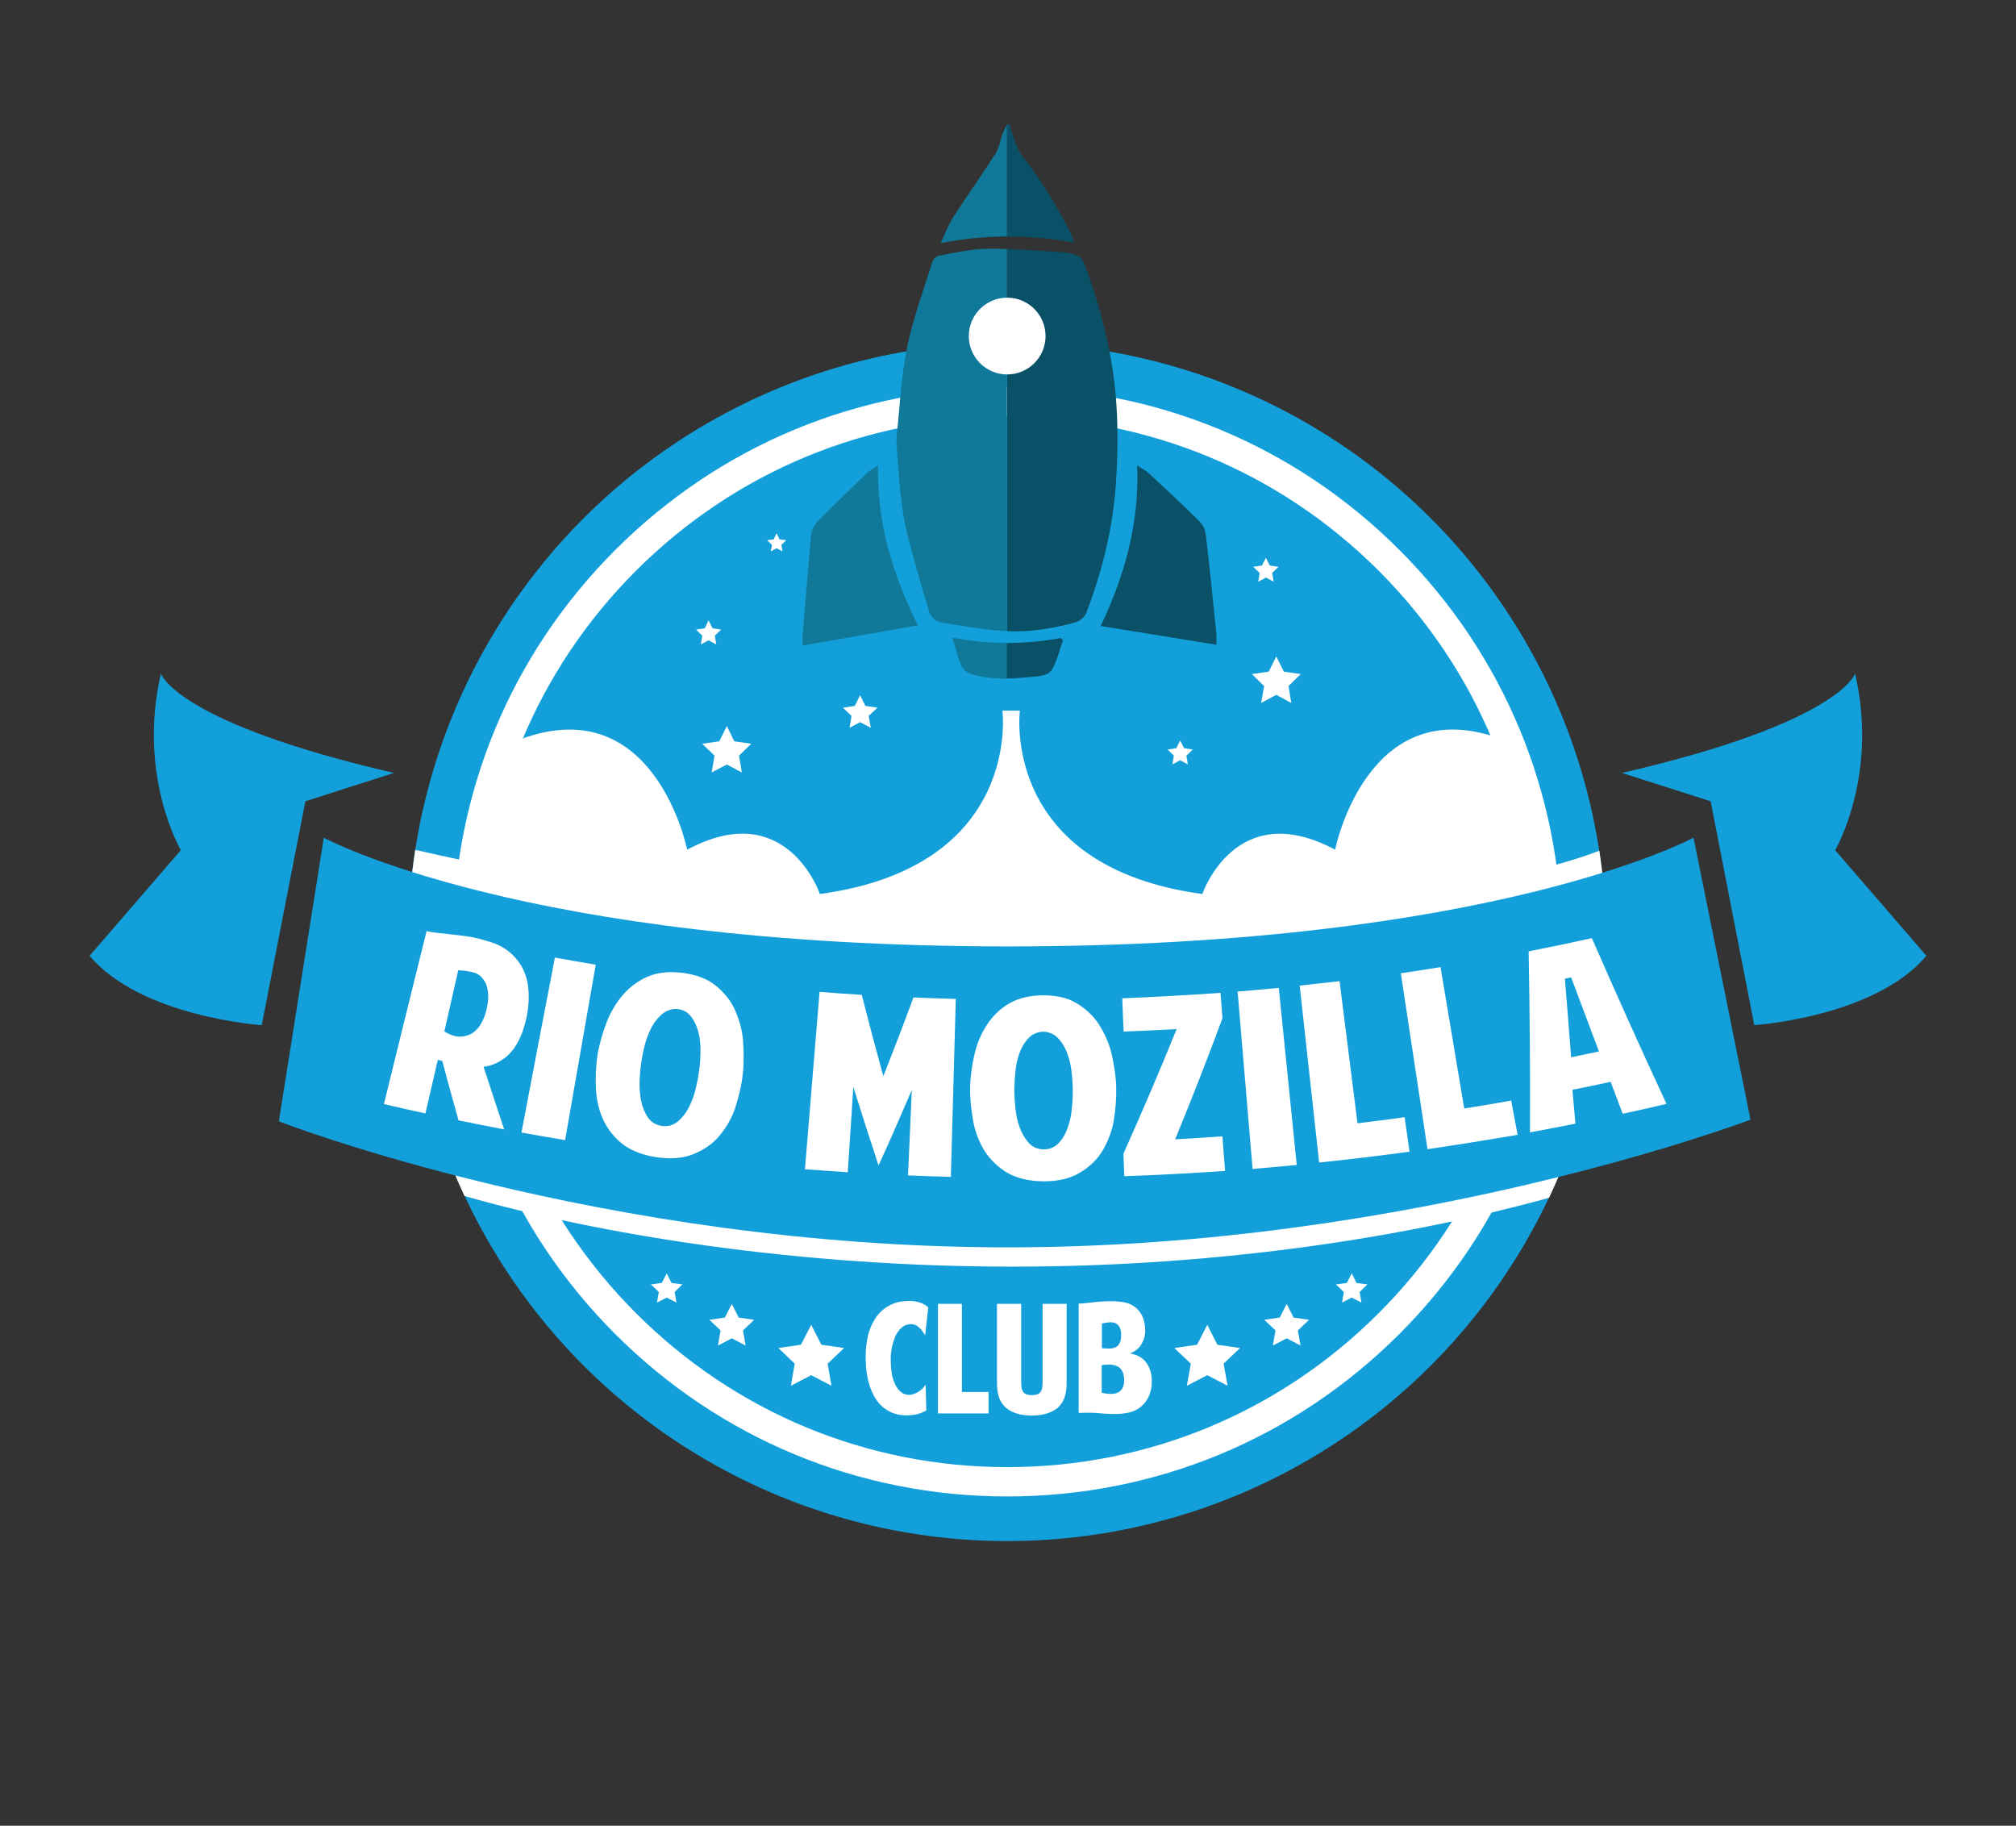 <?xml version="1.0" encoding="utf-8"?>
<!-- Generator: Adobe Illustrator 19.1.0, SVG Export Plug-In . SVG Version: 6.00 Build 0)  -->
<svg version="1.1" id="Layer_1" xmlns="http://www.w3.org/2000/svg" xmlns:xlink="http://www.w3.org/1999/xlink" x="0px" y="0px"
	 viewBox="0 0 1224 1108.3" enable-background="new 0 0 1224 1108.3" xml:space="preserve">
<rect x="0" y="0" width="1224" height="1108.3" fill="#333333" stroke="none"/>
<g>
	<g>
		<g>
			<g>
				<circle fill="#13A0DA" cx="611.5" cy="571.8" r="363.7"/>
			</g>
			<g>
				<path fill="#FFFFFF" d="M940.5,727.1c22.3-47.1,34.7-99.7,34.7-155.3c0-18.8-1.4-37.3-4.2-55.4c-76.6,30.3-382.3,76.9-718.9-0.5
					c-2.8,18.2-4.3,36.9-4.3,55.8c0,55.2,12.3,107.4,34.2,154.3c80.7,23.1,200.5,42.9,332.3,42.9C743.2,769,857.9,750,940.5,727.1z"
					/>
			</g>
			<g>
				<path fill="#FFFFFF" d="M611.5,908.4c-89.9,0-174.4-35-238-98.6S275,661.7,275,571.8s35-174.4,98.6-238
					c63.6-63.6,148.1-98.6,238-98.6c89.9,0,174.4,35,238,98.6c63.6,63.6,98.6,148.1,98.6,238s-35,174.4-98.6,238
					S701.5,908.4,611.5,908.4z M611.5,253.1c-85.1,0-165.2,33.2-225.4,93.4c-60.2,60.2-93.4,140.2-93.4,225.4S326,737,386.2,797.2
					c60.2,60.2,140.2,93.4,225.4,93.4c85.1,0,165.2-33.2,225.4-93.4c60.2-60.2,93.4-140.2,93.4-225.4s-33.2-165.2-93.4-225.4
					C776.7,286.2,696.7,253.1,611.5,253.1z"/>
			</g>
			<g id="XMLID_92_">
				<path fill="#FFFFFF" d="M559.2,807c-0.8-0.9-1.6-1.6-2.4-2.1c-0.8-0.5-1.5-0.8-2.2-0.9c-0.7-0.2-1.3-0.2-1.8-0.2
					c-2.1,0.1-4,0.8-5.5,2.2c-1.6,1.4-2.8,3.2-3.8,5.4c-0.9,2.2-1.6,4.6-2.1,7.1c-0.5,2.6-0.7,5-0.6,7.4c0,2.4,0.2,4.8,0.5,7.1
					s1,4.5,1.8,6.5c0.8,2,1.9,3.6,3.2,4.9c1.3,1.3,2.9,2.1,4.8,2.3c0.6,0.1,1.4,0,2.2-0.1c0.9-0.2,1.8-0.5,2.8-0.9s2-1.1,3-1.9
					c1-0.8,2-1.9,2.9-3.2l0.4,15.6c-2.1,1.2-4.2,2-6.2,2.4c-2,0.4-3.8,0.6-5.4,0.6c-4.2,0-7.9-0.8-11-2.5c-3.1-1.7-5.8-4-7.8-7.1
					c-2.1-3-3.6-6.7-4.7-10.8c-1.1-4.2-1.6-8.8-1.7-13.8c-0.1-4.6,0.3-9,1.2-13.3c0.9-4.3,2.5-8,4.6-11.3c2.1-3.3,4.9-5.9,8.4-7.8
					c3.4-2,7.6-2.9,12.6-2.9c1.9,0,3.8,0.3,5.8,0.9c2,0.6,3.8,1.6,5.4,3l-1.9,17C560.8,809.1,560,807.9,559.2,807z"/>
				<path fill="#FFFFFF" d="M569.5,858v-66.5h14.5V845h16.2v13H569.5z"/>
				<path fill="#FFFFFF" d="M626.4,859.3c-6.7,0-11.9-1.6-15.6-4.7c-3.7-3.1-5.5-8.1-5.5-14.9v-48.2H620v47.4c0,1.1,0.1,2.1,0.2,3.1
					c0.1,1,0.4,1.8,0.8,2.6c0.4,0.7,1,1.3,1.9,1.7c0.9,0.4,2,0.6,3.6,0.6c1.5,0,2.7-0.2,3.6-0.6c0.9-0.4,1.5-1,1.9-1.7
					c0.4-0.7,0.7-1.6,0.8-2.6c0.1-1,0.2-2,0.2-3.1v-47.4h14.6v48.2c0,6.8-1.8,11.7-5.4,14.9C638.3,857.7,633.1,859.3,626.4,859.3z"
					/>
				<path fill="#FFFFFF" d="M654.7,791.4c3.2-0.2,6.4-0.5,9.6-0.9c3.1-0.4,6.5-0.6,9.9-0.6c1.3,0,2.6,0,4,0.1
					c1.4,0.1,2.7,0.3,4.1,0.5c1.4,0.3,2.7,0.7,3.9,1.2c1.2,0.5,2.3,1.3,3.4,2.1c2.1,1.8,3.5,3.9,4.4,6.3c0.9,2.4,1.3,5,1.3,7.6
					c0,3-0.8,5.8-2.3,8.3c-1.5,2.6-3.8,4.4-7,5.6c4.5,0.7,7.9,2.7,10.1,5.8c2.2,3.1,3.3,7,3.2,11.5c0,3.1-0.6,6-1.8,8.7
					c-1.2,2.7-3,4.9-5.2,6.7c-2.3,1.8-5.1,2.9-8.5,3.5s-7.4,0.7-12.1,0.4c-1.8-0.1-3.5-0.2-5.1-0.4s-3.3-0.2-5-0.2
					c-1.2,0-2.3,0-3.4,0c-1.1,0-2.2,0.1-3.3,0.1V791.4z M669,818.4c1.7,0.2,3.3,0.3,4.7,0.2c1.4,0,2.7-0.3,3.7-0.8
					c1-0.5,1.8-1.3,2.4-2.5c0.6-1.1,0.9-2.8,0.9-4.9c0-1.9-0.3-3.4-0.9-4.6c-0.6-1.2-1.4-2-2.4-2.5c-1-0.5-2.3-0.7-3.7-0.6
					c-1.4,0.1-3,0.3-4.7,0.7V818.4z M669,845.5c4.7,1,8.1,0.9,10.3-0.5c2.2-1.4,3.3-3.8,3.2-7.3c0-2.2-0.4-3.9-1.1-5.3
					c-0.7-1.3-1.6-2.3-2.8-2.9s-2.6-1-4.3-1.1c-1.6-0.1-3.4,0-5.4,0.3V845.5z"/>
			</g>
			<g id="XMLID_88_">
				<g id="XMLID_91_">
					<polygon fill="#FFFFFF" points="492.5,804.2 498.7,816.3 512.5,818.3 502.5,827.8 504.8,841.2 492.5,834.8 480.2,841.2 
						482.5,827.8 472.6,818.3 486.3,816.3 					"/>
				</g>
				<g id="XMLID_90_">
					<polygon fill="#FFFFFF" points="444.3,791.5 448.5,799.8 457.9,801.2 451.1,807.6 452.7,816.8 444.3,812.4 435.9,816.8 
						437.5,807.6 430.7,801.2 440.1,799.8 					"/>
				</g>
				<g id="XMLID_89_">
					<polygon fill="#FFFFFF" points="404.8,773 407.7,778.8 414.3,779.7 409.6,784.3 410.7,790.7 404.8,787.7 398.9,790.7 
						400,784.3 395.2,779.7 401.8,778.8 					"/>
				</g>
			</g>
			<g id="XMLID_84_">
				<g id="XMLID_87_">
					<polygon fill="#FFFFFF" points="733,804.2 726.8,816.3 713,818.3 723,827.8 720.6,841.2 733,834.8 745.3,841.2 742.9,827.8 
						752.9,818.3 739.1,816.3 					"/>
				</g>
				<g id="XMLID_86_">
					<polygon fill="#FFFFFF" points="781.2,791.5 777,799.8 767.6,801.2 774.4,807.6 772.8,816.8 781.2,812.4 789.6,816.8 
						788,807.6 794.8,801.2 785.4,799.8 					"/>
				</g>
				<g id="XMLID_85_">
					<polygon fill="#FFFFFF" points="820.7,773 817.7,778.8 811.1,779.7 815.9,784.3 814.8,790.7 820.7,787.7 826.6,790.7 
						825.5,784.3 830.2,779.7 823.6,778.8 					"/>
				</g>
			</g>
			<g>
				<g id="XMLID_74_">
					<g id="XMLID_75_">
						<g id="XMLID_83_">
							<path fill="#13A0DA" d="M1062.8,679.7c0,0-204.1,77.5-450.8,77.5s-442.7-76.5-442.7-76.5l27.3-172.2c0,0,120.5,66,415.4,66
								s416.2-66,416.2-66L1062.8,679.7z"/>
						</g>
						<g id="XMLID_79_">
							<path fill="#13A0DA" d="M239.2,469.2l-53.8,17.2l-26.5,135.9c0,0-73.1-4.8-104.5-42.1l55.4-64.1c0,0-26.5-45-12.1-107.2
								C97.7,408.9,106.6,438.6,239.2,469.2z"/>
						</g>
						<g id="XMLID_76_">
							<path fill="#13A0DA" d="M984.8,469.2l53.8,17.2l26.5,135.9c0,0,73.1-4.8,104.5-42.1l-55.4-64.1c0,0,26.5-45,12.1-107.2
								C1126.3,408.9,1117.4,438.6,984.8,469.2z"/>
						</g>
					</g>
				</g>
				<g id="XMLID_47_">
					<g id="XMLID_48_">
						<g id="XMLID_71_">
							<path fill="#FFFFFF" d="M306.1,685.6c-9.3-1.8-18.5-3.6-27.7-5.5c-3.4-12-6.7-24.1-9.9-36.1c-1.1-0.2-1.6-0.4-2.7-0.6
								c-2.5,10.8-5,21.7-7.5,32.5c-8.4-1.8-16.8-3.7-25.2-5.7c8.6-35,17.2-70,25.9-105c1.5,0.4,3.5,0.7,6,1
								c2.5,0.3,5.1,0.6,7.8,0.9c2.7,0.3,5.3,0.6,7.9,0.9c2.6,0.3,4.8,0.7,6.5,1c3.7,0.8,7.5,1.9,11.1,3c3.6,1.1,7.7,3.2,10.7,5.7
								c5.3,4.2,9.2,10.2,10.8,16.7c2.2,8.8,1.2,18.7-1,26.9c-1.8,6.6-4.9,14.2-10.3,19.2c-4.1,3.8-9.3,6.4-14.9,7.1
								C297.7,660.3,301.9,672.9,306.1,685.6z M269.8,626.1c3.4,2.2,6.6,3.2,9.5,3.2c2.9-0.1,5.4-0.8,7.7-2.3
								c2.2-1.5,4.1-3.6,5.5-6.4c1.5-2.7,2.5-5.8,3.2-9.1c0.5-2.2,0.7-4.5,0.7-6.8c0-2.3-0.3-4.5-1-6.5c-0.7-2-1.8-3.8-3.2-5.2
								c-1.4-1.5-3.4-2.5-6-3c-2.7-0.6-5.3-0.9-8-1C275.4,601.4,272.6,613.7,269.8,626.1z"/>
						</g>
						<g id="XMLID_69_">
							<path fill="#FFFFFF" d="M336.9,581.3c8.2,1.5,16.5,2.9,24.8,4.3c-6.2,35.5-12.4,71-18.6,106.5c-8.9-1.5-17.7-3-26.5-4.6
								C323.3,652.1,330.1,616.7,336.9,581.3z"/>
						</g>
						<g id="XMLID_66_">
							<path fill="#FFFFFF" d="M399.4,702.6c-7.3-1-15.3-3.4-21.3-8c-5-3.9-9.2-9.1-11.9-14.9c-2.7-5.9-4.1-12.6-4.4-19
								c-0.3-6.8,0-13.9,1-20.5c1.1-6.6,3.1-13.3,5.5-19.6c2.3-6,5.8-11.9,10.1-16.9c4.2-4.7,9.4-8.6,15.2-11
								c6.9-2.8,14.1-3,21.1-2.1c6.7,0.9,14,3,19.6,7.5c4.8,3.9,9.1,8.8,11.7,14.5c2.7,5.9,4.6,12.4,5.1,18.9
								c0.5,6.8,0.6,13.7-0.1,20.3c-0.7,6.7-2.3,13.4-4.4,20c-1.9,6.2-5.3,12.1-9.4,17.2c-4,5-9.6,8.9-15.5,11.3
								C415,703.3,406.8,703.6,399.4,702.6z M411.9,612.6c-3.4-0.5-6.7,0.6-9.3,2.5c-2.5,2-4.7,4.5-6.5,7.6c-1.8,3.2-3.3,7-4.3,10.5
								c-1,3.6-1.8,7.5-2.4,11.3c-0.6,3.9-0.9,8-1.1,11.9c-0.1,3.9,0.2,8.2,1,12.1c0.8,3.8,2.2,7.1,4.1,9.9s4.9,4.6,8.6,5.1
								c3.6,0.5,6.8-0.5,9.5-2.7c2.6-2.2,4.9-5,6.7-8.5c1.8-3.5,3.3-7.6,4.2-11.4c0.9-3.8,1.7-7.9,2.2-11.8
								c0.5-3.8,0.7-7.7,0.7-11.5c0-3.6-0.3-7.7-1.3-11.2c-0.9-3.4-2.3-6.4-4.2-9C418,614.9,415.2,613,411.9,612.6z"/>
						</g>
						<g id="XMLID_64_">
							<path fill="#FFFFFF" d="M533.4,707.5c-5.2-15.8-10.3-31.7-15.3-47.6c-1.1,17.2-2.3,34.5-3.4,51.7c-8.7-0.6-17.3-1.2-26-1.8
								c3-35.9,5.9-71.8,8.9-107.7c8.5,0.7,17.1,1.3,25.6,1.8c4.2,16.5,8.6,33,13.1,49.4c6.3-15.9,12.4-31.8,18.3-47.8
								c8.6,0.4,17.1,0.6,25.7,0.9c-1,36-2,72-3,108c-8.7-0.2-17.3-0.5-26-0.9c0.8-17.3,1.5-34.5,2.3-51.8
								C547,677.1,540.3,692.4,533.4,707.5z"/>
						</g>
						<g id="XMLID_61_">
							<path fill="#FFFFFF" d="M634,717.1c-7.4,0-15.6-1.3-22.1-5c-5.5-3.1-10.4-7.8-13.9-13.1c-3.5-5.5-5.9-11.9-7.1-18.2
								c-1.2-6.7-2-13.7-1.9-20.4c0.1-6.6,1.1-13.6,2.6-20.2c1.4-6.3,4-12.6,7.6-18.1c3.4-5.2,8-9.8,13.4-12.9
								c6.4-3.7,13.5-4.9,20.5-5c6.8,0,14.3,1,20.4,4.7c5.3,3.2,10.2,7.5,13.6,12.8c3.5,5.5,6.3,11.6,7.8,18
								c1.5,6.7,2.6,13.4,2.8,20.1c0.2,6.7-0.4,13.6-1.5,20.4c-1,6.4-3.5,12.7-6.8,18.3c-3.3,5.5-8.2,10.1-13.7,13.3
								C649.5,715.7,641.5,717.1,634,717.1z M633.4,626.3c-3.4,0-6.6,1.5-8.8,3.7c-2.2,2.3-4,5.1-5.3,8.4c-1.4,3.4-2.3,7.4-2.7,11
								c-0.4,3.7-0.7,7.7-0.8,11.5c0,3.9,0.3,8.1,0.7,12c0.4,3.9,1.3,8.1,2.7,11.8c1.4,3.6,3.2,6.7,5.5,9.2c2.3,2.5,5.5,3.9,9.2,3.8
								c3.6,0,6.7-1.4,9-3.9c2.3-2.5,4.1-5.6,5.4-9.3c1.3-3.7,2.2-8,2.5-11.9c0.4-3.9,0.6-8,0.5-12c-0.1-3.8-0.4-7.8-0.9-11.5
								c-0.5-3.6-1.5-7.6-2.9-10.9c-1.4-3.3-3.2-6.1-5.4-8.3S636.7,626.3,633.4,626.3z"/>
						</g>
						<g id="XMLID_59_">
							<path fill="#FFFFFF" d="M681.4,606c19.9-0.8,39.7-1.9,59.6-3.3c0.4,5.1,0.8,10.3,1.2,15.4c-9.1,24.7-18.7,49.1-28.7,73.5
								c9.6-0.5,19.2-1.1,28.7-1.8c0.5,7,1,14,1.6,21c-20.4,1.4-40.8,2.5-61.2,3.2c-0.2-4.6-0.3-9.1-0.5-13.7
								c11.2-25,22-50.2,32.3-75.6c-10.7,0.6-21.5,1.1-32.2,1.5C681.9,619.5,681.6,612.8,681.4,606z"/>
						</g>
						<g id="XMLID_57_">
							<path fill="#FFFFFF" d="M751.4,601.9c8.3-0.7,16.7-1.4,25-2.2c3.6,35.8,7.3,71.7,10.9,107.5c-8.9,0.8-17.8,1.6-26.8,2.4
								C757.5,673.6,754.4,637.7,751.4,601.9z"/>
						</g>
						<g id="XMLID_55_">
							<path fill="#FFFFFF" d="M800.9,705.7c-3.9-35.8-7.9-71.6-11.8-107.4c8.1-0.9,16.1-1.8,24.2-2.7c3.6,28.8,7.3,57.5,10.9,86.3
								c9.5-1.2,19.1-2.4,28.6-3.7c1,7,2,13.9,3,20.9C837.5,701.6,819.2,703.8,800.9,705.7z"/>
						</g>
						<g id="XMLID_53_">
							<path fill="#FFFFFF" d="M866.7,697.6c-5.4-35.6-10.8-71.2-16.2-106.8c8-1.2,16.1-2.4,24.1-3.7c4.8,28.6,9.6,57.2,14.4,85.8
								c9.5-1.5,19-3.1,28.5-4.8c1.3,6.9,2.6,13.8,3.9,20.8C903.1,692,885,694.9,866.7,697.6z"/>
						</g>
						<g id="XMLID_50_">
							<path fill="#FFFFFF" d="M977.9,656.7c-7.7,1.7-15.4,3.3-23.2,4.8c0.6,6.9,1.2,13.7,1.8,20.6c-9.2,1.8-18.4,3.6-27.6,5.3
								c0.2-36.6-0.1-73.2-0.8-109.9c12.8-2.5,25.6-5.2,38.4-8c14.7,33.7,29.8,67.3,45.3,100.6c-8.9,2.1-17.7,4.1-26.6,6
								C982.8,669.7,980.3,663.2,977.9,656.7z M953.9,593.3c-1.5,0.3-2.3,0.5-3.8,0.8c1.3,15.9,2.6,31.8,3.8,47.7
								c5.6-1.2,11.3-2.3,16.9-3.5C965.1,623.2,959.5,608.3,953.9,593.3z"/>
						</g>
					</g>
				</g>
			</g>
		</g>
	</g>
	<g>
		<g>
			<path fill="#107999" d="M599.3,151c-9.9,0.1-19.8,2.5-29.6,4.3c-1.4,0.3-3.2,2.2-3.7,3.9c-5.4,17.4-11.8,34.4-15.4,52.3
				c-3.6,18-4.4,36.9-6.4,55.4c1.4,20.7,2.3,41.1,7.5,60.8c3.9,14.7,8,29.3,12.5,43.8c0.8,2.7,3.9,5.7,6.3,6.2
				c12.6,2.2,25.2,4.2,37.8,5.3c1,0.1,2.1,0.1,3.1,0.2v-232C607.4,151,603.3,150.9,599.3,151z"/>
		</g>
		<g>
			<path fill="#107999" d="M533.1,282.6c-3.3,2.2-5.4,3.1-6.7,4.5c-10.1,9.8-20.2,19.5-30,29.5c-2.1,2.2-3.6,5.2-3.9,7.8
				c-1.9,20.3-3.5,40.6-5.2,60.8c-0.1,1.8,0.1,3.7,0.1,6.7c24-4.2,46.7-8.2,69.9-12.3C541.8,348.4,532.4,317.2,533.1,282.6z"/>
		</g>
		<g>
			<path fill="#107999" d="M608.8,81.1c-1.5,4-2.2,8.6-4.3,12c-8.5,13.3-17.6,26.1-26.1,39.3c-2.7,4.2-4.5,9.3-7.3,15.2
				c13.7-2.7,27.1-4,40.3-4.1V75.5C610.5,77.3,609.6,79.1,608.8,81.1z"/>
		</g>
		<g>
			<path fill="#107999" d="M578.2,387.1c2.1,6.7,3.3,12,5.4,16.8c0.9,2.2,3.2,4.2,5.2,4.9c7.5,2.6,15,3.3,22.7,3.1v-21.6
				C600.6,390.2,589.5,389.2,578.2,387.1z"/>
		</g>
		<g>
			<path fill="#0A5066" d="M653,377.8c2.5-0.7,5.5-3.2,6.6-5.9c9.5-24.8,16-50.9,17.9-78.1c1.7-25.4,1.5-50.9-3.1-76.3
				c-3.7-20.4-9.3-39.8-16.5-58.6c-0.6-1.5-2.1-3.2-3.4-3.6c-3.1-1.1-6.4-2-9.6-2.2c-11.1-0.7-22.3-1.6-33.4-2v232
				C625.4,383.9,639.3,381.5,653,377.8z"/>
		</g>
		<g>
			<path fill="#0A5066" d="M732,323.9c-0.3-2.7-1.9-5.6-4.1-7.8c-10-9.8-20.3-19.5-30.7-29.1c-1.4-1.3-3.4-2.2-6.8-4.4
				c1.4,34.6-7.2,65.9-22.1,97.4c23.3,3.8,46.1,7.5,70.2,11.4c0-3,0.2-4.9,0-6.7C736.5,364.5,734.4,344.2,732,323.9z"/>
		</g>
		<g>
			<path fill="#0A5066" d="M652.1,147.3c-0.9-2.6-1.3-4.3-2-5.7c-8.6-16.9-18.2-32.8-29.6-47.2c-1.8-2.2-3-5.2-4.1-8.1
				c-1.4-3.5-2.4-7.3-3.5-10.9c-0.5,0-1,0-1.5,0c0,0,0,0,0,0.1v68.1C625,143.5,638.5,144.8,652.1,147.3z"/>
		</g>
		<g>
			<path fill="#0A5066" d="M638.3,407c3.4-5.1,4.8-12.1,7.1-18.3c-0.4-0.5-0.8-0.9-1.3-1.4c-10.9,2-21.7,3-32.8,3v21.6
				c5.4-0.1,10.8-0.6,16.2-1.1C631.3,410.5,636.4,409.9,638.3,407z"/>
		</g>
		<g>
			<circle fill="#FFFFFF" cx="611.5" cy="204" r="23.3"/>
		</g>
	</g>
	<g>
		<path fill="#FFFFFF" d="M613,568.4c-240.6-7.3-325.6-35.8-325.6-35.8c13.4-58.2,28.7-83.9,28.7-83.9
			c81.7-30.2,101.1,67.1,101.1,67.1c60.4-32.5,80.6,26.9,80.6,26.9c123.1-16.8,110.8-111.3,110.8-111.3h10.6
			c0,0-12.3,94.6,110.8,111.3c0,0,20.1-59.3,80.6-26.9c0,0,19.4-97.4,101.1-67.1c0,0,15.3,25.7,28.7,83.9c0,0-85,28.5-325.6,35.8"/>
	</g>
	<g>
		<polygon fill="#FFFFFF" points="430.2,376.6 432.6,381.4 437.8,382.2 434,385.9 434.9,391.2 430.2,388.7 425.5,391.2 426.4,385.9 
			422.6,382.2 427.9,381.4 		"/>
	</g>
	<g>
		<polygon fill="#FFFFFF" points="768.6,338.6 770.9,343.3 776.2,344.1 772.4,347.8 773.3,353.1 768.6,350.6 763.9,353.1 
			764.8,347.8 760.9,344.1 766.2,343.3 		"/>
	</g>
	<g>
		<polygon fill="#FFFFFF" points="716.5,449.5 718.9,454.2 724.2,455 720.3,458.7 721.2,464 716.5,461.5 711.8,464 712.7,458.7 
			708.9,455 714.2,454.2 		"/>
	</g>
	<g>
		<polygon fill="#FFFFFF" points="522.2,422 525.4,428.5 532.7,429.6 527.4,434.6 528.7,441.8 522.2,438.4 515.8,441.8 517,434.6 
			511.8,429.6 519,428.5 		"/>
	</g>
	<g>
		<polygon fill="#FFFFFF" points="471.5,323.7 473.3,327.4 477.3,327.9 474.4,330.8 475.1,334.7 471.5,332.8 468,334.7 468.7,330.8 
			465.8,327.9 469.8,327.4 		"/>
	</g>
	<g>
		<polygon fill="#FFFFFF" points="774.9,398.5 779.5,407.7 789.7,409.2 782.3,416.5 784,426.7 774.9,421.8 765.7,426.7 767.5,416.5 
			760.1,409.2 770.3,407.7 		"/>
	</g>
	<g>
		<polygon fill="#FFFFFF" points="441.3,440.7 445.8,450 456.1,451.5 448.7,458.7 450.4,468.9 441.3,464.1 432.1,468.9 433.8,458.7 
			426.4,451.5 436.7,450 		"/>
	</g>
</g>
</svg>
